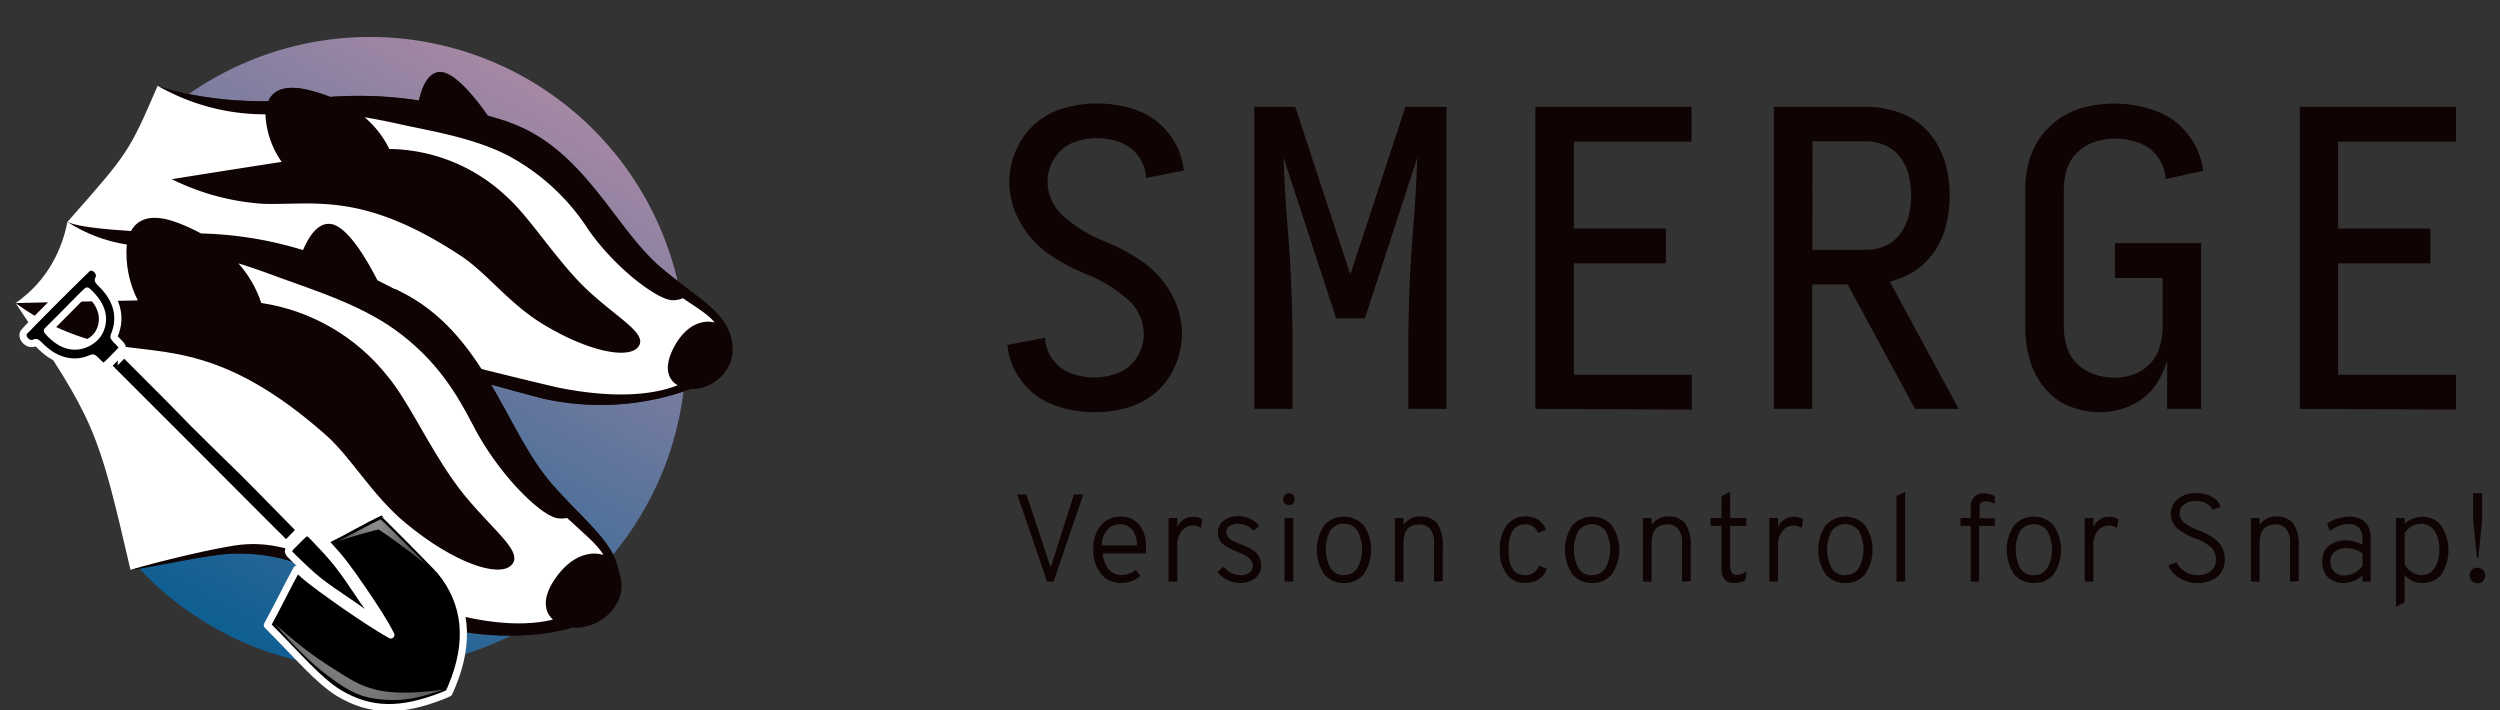 <?xml version="1.0" encoding="UTF-8" standalone="no"?>
<svg
   viewBox="0 0 359 102"
   version="1.1"
   id="svg79"
   sodipodi:docname="icon_debug.svg"
   xml:space="preserve"
   width="359"
   height="102"
   inkscape:version="1.2.2 (b0a8486541, 2022-12-01)"
   xmlns:inkscape="http://www.inkscape.org/namespaces/inkscape"
   xmlns:sodipodi="http://sodipodi.sourceforge.net/DTD/sodipodi-0.dtd"
   xmlns:xlink="http://www.w3.org/1999/xlink"
   xmlns="http://www.w3.org/2000/svg"
   xmlns:svg="http://www.w3.org/2000/svg"
   xmlns:rdf="http://www.w3.org/1999/02/22-rdf-syntax-ns#"
   xmlns:cc="http://creativecommons.org/ns#"
   xmlns:dc="http://purl.org/dc/elements/1.1/"><rect x="0" y="0" width="359" height="102" fill="#333333" stroke="none"/><sodipodi:namedview
     id="namedview81"
     pagecolor="#ffffff"
     bordercolor="#000000"
     borderopacity="0.25"
     inkscape:showpageshadow="2"
     inkscape:pageopacity="0.0"
     inkscape:pagecheckerboard="0"
     inkscape:deskcolor="#d1d1d1"
     showgrid="false"
     inkscape:zoom="4.3036212"
     inkscape:cx="182.40453"
     inkscape:cy="45.078317"
     inkscape:window-width="2560"
     inkscape:window-height="1372"
     inkscape:window-x="0"
     inkscape:window-y="0"
     inkscape:window-maximized="1"
     inkscape:current-layer="svg79" /><defs
     id="defs9"><rect
       x="243.284"
       y="6.274"
       width="79.236"
       height="38.34"
       id="rect979" /><style
       id="style2">.a82a4696-c3bc-4d6f-95cf-b1033f85947e{fill:#0f0303;}.b46bf809-b789-422c-bb02-cd3502877cd9{opacity:0.8;fill:url(#bd71f4ea-dc4a-4f69-bb49-3674d6cb035e);}</style><linearGradient
       id="bd71f4ea-dc4a-4f69-bb49-3674d6cb035e"
       x1="77.84"
       y1="8.01"
       x2="32.16"
       y2="87.13"
       gradientUnits="userSpaceOnUse"><stop
         offset="0"
         stop-color="#c39ec1"
         id="stop4" /><stop
         offset="0.99"
         stop-color="#076aab"
         id="stop6" /></linearGradient><linearGradient
       inkscape:collect="always"
       id="linearGradient8885"><stop
         style="stop-color:#989898;stop-opacity:1;"
         offset="0"
         id="stop8881" /><stop
         style="stop-color:#5a5a5a;stop-opacity:1;"
         offset="1"
         id="stop8883" /></linearGradient><linearGradient
       inkscape:collect="always"
       id="linearGradient8877"><stop
         style="stop-color:#999999;stop-opacity:1;"
         offset="0"
         id="stop8873" /><stop
         style="stop-color:#595959;stop-opacity:1;"
         offset="1"
         id="stop8875" /></linearGradient><linearGradient
       id="linearGradient8235"
       inkscape:swatch="solid"><stop
         style="stop-color:#ffffff;stop-opacity:1;"
         offset="0"
         id="stop8233" /></linearGradient><style
       id="style2-1">.f18aa20b-197f-4ff1-b9fc-b2821f0ef95b{fill:#0f0303;}.bcf19d4a-7bc4-4504-8dfc-4b8784317d9e{opacity:0.8;fill:url(#af08b012-d976-4636-b321-c65e95673e01);}</style><linearGradient
       id="af08b012-d976-4636-b321-c65e95673e01"
       x1="76.61"
       y1="8.01"
       x2="30.93"
       y2="87.13"
       gradientUnits="userSpaceOnUse"
       gradientTransform="translate(-1.208,2.884)"><stop
         offset="0"
         stop-color="#c39ec1"
         id="stop4-2" /><stop
         offset="0.99"
         stop-color="#076aab"
         id="stop6-7" /></linearGradient><radialGradient
       inkscape:collect="always"
       xlink:href="#linearGradient8877"
       id="radialGradient8879"
       cx="49.746"
       cy="68.598"
       fx="49.746"
       fy="68.598"
       r="6.116"
       gradientTransform="matrix(0.39,1.583,-0.821,0.203,88.014,-20.442)"
       gradientUnits="userSpaceOnUse" /><radialGradient
       inkscape:collect="always"
       xlink:href="#linearGradient8885"
       id="radialGradient8887"
       cx="35.45"
       cy="94.873"
       fx="35.45"
       fy="94.873"
       r="12.483"
       gradientTransform="matrix(1.192,2.646,-0.85,0.383,80.877,-48.818)"
       gradientUnits="userSpaceOnUse" /></defs><title
     id="title11">logo-03</title><g
     id="e6e4a481-7da5-4d85-bb09-acb75685fa36"
     data-name="Ebene 5"
     transform="translate(0,0.715)"><path
       class="a82a4696-c3bc-4d6f-95cf-b1033f85947e"
       d="m 157.1,58.48 a 17,17 0 0 1 -5.67,-1 10,10 0 0 1 -4.63,-3.36 10.11,10.11 0 0 1 -2.15,-5.29 l 5.43,-1.06 a 5.44,5.44 0 0 0 1.09,3.13 5.66,5.66 0 0 0 2.65,2 9.67,9.67 0 0 0 3.28,0.59 9.55,9.55 0 0 0 3.45,-0.65 5.5,5.5 0 0 0 2.69,-2.22 6,6 0 0 0 1,-3.33 6.63,6.63 0 0 0 -2.6,-5.25 19.52,19.52 0 0 0 -5.46,-3.31 28,28 0 0 1 -5.46,-2.89 13.63,13.63 0 0 1 -4.19,-4.57 11.75,11.75 0 0 1 -1.59,-5.88 11.54,11.54 0 0 1 1,-4.63 10.58,10.58 0 0 1 2.78,-3.76 10.75,10.75 0 0 1 4.13,-2.21 17.24,17.24 0 0 1 10.39,0.32 10.43,10.43 0 0 1 6.76,8.67 l -5.43,1.06 a 5.74,5.74 0 0 0 -3.74,-5.13 9.67,9.67 0 0 0 -3.28,-0.59 9.35,9.35 0 0 0 -3.45,0.65 5.48,5.48 0 0 0 -2.67,2.23 6.07,6.07 0 0 0 -1,3.34 6.66,6.66 0 0 0 2.6,5.25 19.48,19.48 0 0 0 5.46,3.3 27.56,27.56 0 0 1 5.46,2.9 13.63,13.63 0 0 1 4.19,4.57 11.75,11.75 0 0 1 1.59,5.87 11.47,11.47 0 0 1 -1,4.63 10.41,10.41 0 0 1 -2.73,3.76 10.82,10.82 0 0 1 -4.13,2.21 17,17 0 0 1 -4.77,0.65 z"
       id="path22" /><path
       class="a82a4696-c3bc-4d6f-95cf-b1033f85947e"
       d="M 180.12,58 V 14.63 H 186 l 7.91,24.08 7.91,-24.08 h 5.9 V 58 h -5.49 v -8.66 q 0,-8.69 0.71,-17.36 0.4,-5 0.59,-10.09 L 196,45 h -4.13 l -7.55,-23.08 q 0.16,5.09 0.59,10.09 0.71,8.69 0.7,17.36 V 58 Z"
       id="path24" /><path
       class="a82a4696-c3bc-4d6f-95cf-b1033f85947e"
       d="M 220.48,58 V 14.63 h 22.43 v 5 H 226 V 32.1 h 13.22 v 5 H 226 v 16 h 16.94 v 5 z"
       id="path26" /><path
       class="a82a4696-c3bc-4d6f-95cf-b1033f85947e"
       d="M 254.72,58 V 14.63 H 268 a 14.07,14.07 0 0 1 4.84,0.86 9.77,9.77 0 0 1 4.05,2.74 11.13,11.13 0 0 1 2.39,4.28 17.29,17.29 0 0 1 0,9.74 11.13,11.13 0 0 1 -2.39,4.28 9.52,9.52 0 0 1 -4.05,2.71 9,9 0 0 1 -1.47,0.48 L 281.27,58 H 275 l -9.68,-17.88 h -5.08 V 58 Z m 5.54,-22.84 H 268 a 6.61,6.61 0 0 0 2.75,-0.59 5.21,5.21 0 0 0 2.18,-1.8 7.19,7.19 0 0 0 1.18,-2.6 12,12 0 0 0 0.33,-2.8 12.42,12.42 0 0 0 -0.33,-2.83 7,7 0 0 0 -1.18,-2.6 5.29,5.29 0 0 0 -2.18,-1.77 6.77,6.77 0 0 0 -2.75,-0.59 h -7.73 z"
       id="path28" /><path
       class="a82a4696-c3bc-4d6f-95cf-b1033f85947e"
       d="m 301.58,58.48 a 11.59,11.59 0 0 1 -4.46,-0.88 8.84,8.84 0 0 1 -3.63,-2.75 11.12,11.12 0 0 1 -2.07,-4.1 17.9,17.9 0 0 1 -0.59,-4.54 V 26.44 a 14.77,14.77 0 0 1 0.54,-4 11,11 0 0 1 4.63,-6.3 11.52,11.52 0 0 1 3.69,-1.54 18.39,18.39 0 0 1 4,-0.44 17.58,17.58 0 0 1 5.75,1 10.17,10.17 0 0 1 4.7,3.37 10.43,10.43 0 0 1 2.24,5.28 L 311,25 a 6,6 0 0 0 -1.18,-3.22 5.69,5.69 0 0 0 -2.72,-2 10.16,10.16 0 0 0 -3.42,-0.59 9.21,9.21 0 0 0 -2.89,0.47 6.46,6.46 0 0 0 -2.48,1.51 5.74,5.74 0 0 0 -1.51,2.44 9.85,9.85 0 0 0 -0.44,2.9 v 19.7 a 9.79,9.79 0 0 0 0.44,2.89 5.84,5.84 0 0 0 1.51,2.45 6.32,6.32 0 0 0 2.48,1.5 8.94,8.94 0 0 0 2.89,0.48 7.8,7.8 0 0 0 2.77,-0.51 5.71,5.71 0 0 0 2.33,-1.56 5.82,5.82 0 0 0 1.38,-2.46 10.28,10.28 0 0 0 0.39,-2.8 v 0 -7 h -6.85 v -5 h 12.39 V 58 h -4.89 v -6.9 a 13.46,13.46 0 0 1 -1.77,3.66 8.64,8.64 0 0 1 -3.49,2.77 10.6,10.6 0 0 1 -4.36,0.95 z"
       id="path30" /><path
       class="a82a4696-c3bc-4d6f-95cf-b1033f85947e"
       d="M 330.26,58 V 14.63 h 22.43 v 5 H 335.75 V 32.1 H 349 v 5 h -13.25 v 16 h 16.94 v 5 z"
       id="path32" /><path
       class="a82a4696-c3bc-4d6f-95cf-b1033f85947e"
       d="m 150.36,82.8 -4.28,-12.5 h 1.32 l 3.12,9.38 c 0,0.13 0.11,0.32 0.19,0.57 0.08,0.25 0.13,0.43 0.17,0.53 0,-0.14 0.09,-0.34 0.18,-0.59 0.09,-0.25 0.13,-0.43 0.16,-0.51 l 3,-9.38 h 1.34 l -4.27,12.5 z"
       id="path34" /><path
       class="a82a4696-c3bc-4d6f-95cf-b1033f85947e"
       d="m 160.91,83 a 3.46,3.46 0 0 1 -2.87,-1.4 5.32,5.32 0 0 1 -1.04,-3.37 5.18,5.18 0 0 1 1.09,-3.5 3.6,3.6 0 0 1 2.87,-1.27 3.37,3.37 0 0 1 2.59,1.12 4.71,4.71 0 0 1 1,3.29 7.78,7.78 0 0 1 0,0.88 h -6.21 a 4.2,4.2 0 0 0 0.86,2.27 2.27,2.27 0 0 0 1.84,0.84 3.37,3.37 0 0 0 2.05,-0.72 l 0.68,0.84 A 4.26,4.26 0 0 1 160.91,83 Z m -2.67,-5.4 h 5 a 3.22,3.22 0 0 0 -0.72,-2.34 2.25,2.25 0 0 0 -1.62,-0.69 2.44,2.44 0 0 0 -1.87,0.77 3.34,3.34 0 0 0 -0.79,2.28 z"
       id="path36" /><path
       class="a82a4696-c3bc-4d6f-95cf-b1033f85947e"
       d="m 167.81,82.8 v -9.12 h 1.25 V 75 a 2.37,2.37 0 0 1 2.3,-1.5 2.11,2.11 0 0 1 1.28,0.38 l -0.19,1.21 a 2.27,2.27 0 0 0 -1.18,-0.34 2.11,2.11 0 0 0 -1.53,0.71 3.07,3.07 0 0 0 -0.68,2.22 v 5.12 z"
       id="path38" /><path
       class="a82a4696-c3bc-4d6f-95cf-b1033f85947e"
       d="m 178,83 a 4,4 0 0 1 -3.15,-1.59 l 0.88,-0.77 a 3.07,3.07 0 0 0 2.37,1.25 2.23,2.23 0 0 0 1.29,-0.35 1.13,1.13 0 0 0 0.5,-1 1.41,1.41 0 0 0 -0.18,-0.71 1.78,1.78 0 0 0 -0.56,-0.57 5.39,5.39 0 0 0 -0.69,-0.4 c -0.2,-0.1 -0.48,-0.21 -0.84,-0.36 -0.36,-0.15 -0.78,-0.34 -1.05,-0.48 a 5,5 0 0 1 -0.84,-0.54 2,2 0 0 1 -0.64,-0.75 2.48,2.48 0 0 1 -0.2,-1 2,2 0 0 1 0.82,-1.67 3.35,3.35 0 0 1 2.12,-0.65 3.7,3.7 0 0 1 3,1.4 l -0.82,0.69 a 3,3 0 0 0 -2.18,-1 2.24,2.24 0 0 0 -1.26,0.32 1,1 0 0 0 -0.47,0.88 1.08,1.08 0 0 0 0.12,0.5 1.65,1.65 0 0 0 0.29,0.38 2.12,2.12 0 0 0 0.5,0.34 5.38,5.38 0 0 0 0.53,0.27 l 0.65,0.26 0.84,0.34 a 6.33,6.33 0 0 1 0.75,0.42 2.62,2.62 0 0 1 0.7,0.55 2.78,2.78 0 0 1 0.43,0.71 2.55,2.55 0 0 1 0.19,1 2.24,2.24 0 0 1 -0.83,1.82 A 3.46,3.46 0 0 1 178,83 Z"
       id="path40" /><path
       class="a82a4696-c3bc-4d6f-95cf-b1033f85947e"
       d="m 185.68,71.57 a 0.78,0.78 0 0 1 -0.59,0.23 0.79,0.79 0 0 1 -0.82,-0.82 0.85,0.85 0 0 1 0.24,-0.61 0.81,0.81 0 0 1 1.17,0 0.89,0.89 0 0 1 0.23,0.61 0.81,0.81 0 0 1 -0.23,0.59 z m -1.22,11.23 v -9.12 h 1.25 v 9.12 z"
       id="path42" /><path
       class="a82a4696-c3bc-4d6f-95cf-b1033f85947e"
       d="m 193,83 a 3.54,3.54 0 0 1 -2.85,-1.26 6.32,6.32 0 0 1 0,-7 3.81,3.81 0 0 1 5.68,0 6.27,6.27 0 0 1 0,7 A 3.52,3.52 0 0 1 193,83 Z m 0,-1.13 a 2.22,2.22 0 0 0 1.92,-1 5.68,5.68 0 0 0 0,-5.37 2.2,2.2 0 0 0 -1.93,-1 2.23,2.23 0 0 0 -1.94,0.94 5.78,5.78 0 0 0 0,5.4 2.22,2.22 0 0 0 1.95,1.05 z"
       id="path44" /><path
       class="a82a4696-c3bc-4d6f-95cf-b1033f85947e"
       d="m 205.93,82.8 v -5.57 a 2.94,2.94 0 0 0 -0.58,-2 2,2 0 0 0 -1.55,-0.63 q -2.25,0 -2.25,2.61 v 5.6 h -1.25 v -9.13 h 1.25 v 1 a 2.71,2.71 0 0 1 2.36,-1.22 2.93,2.93 0 0 1 2.47,1 5.34,5.34 0 0 1 0.8,3.27 v 5 z"
       id="path46" /><path
       class="a82a4696-c3bc-4d6f-95cf-b1033f85947e"
       d="m 219,83 a 3.13,3.13 0 0 1 -2.63,-1.26 5.61,5.61 0 0 1 -1,-3.51 5.54,5.54 0 0 1 1,-3.52 3.33,3.33 0 0 1 2.75,-1.27 3.23,3.23 0 0 1 1.79,0.5 3.06,3.06 0 0 1 1.09,1.43 l -1.14,0.45 a 1.84,1.84 0 0 0 -1.84,-1.23 c -1.6,0 -2.39,1.22 -2.39,3.66 0,2.44 0.78,3.64 2.35,3.64 a 2.11,2.11 0 0 0 1.26,-0.37 2.06,2.06 0 0 0 0.76,-1 l 1.12,0.43 A 2.81,2.81 0 0 1 221,82.45 3.59,3.59 0 0 1 219,83 Z"
       id="path48" /><path
       class="a82a4696-c3bc-4d6f-95cf-b1033f85947e"
       d="m 228.64,83 a 3.54,3.54 0 0 1 -2.85,-1.26 6.32,6.32 0 0 1 0,-7 3.81,3.81 0 0 1 5.68,0 6.27,6.27 0 0 1 0,7 3.52,3.52 0 0 1 -2.83,1.26 z m 0,-1.13 a 2.19,2.19 0 0 0 1.91,-1 5.64,5.64 0 0 0 0,-5.37 2.45,2.45 0 0 0 -3.87,0 5.78,5.78 0 0 0 0,5.4 2.21,2.21 0 0 0 1.96,0.99 z"
       id="path50" /><path
       class="a82a4696-c3bc-4d6f-95cf-b1033f85947e"
       d="m 241.54,82.8 v -5.57 a 2.94,2.94 0 0 0 -0.57,-2 2,2 0 0 0 -1.55,-0.63 q -2.25,0 -2.25,2.61 v 5.6 h -1.25 v -9.13 h 1.25 v 1 a 2.7,2.7 0 0 1 2.36,-1.22 2.93,2.93 0 0 1 2.47,1 5.35,5.35 0 0 1 0.79,3.27 v 5 z"
       id="path52" /><path
       class="a82a4696-c3bc-4d6f-95cf-b1033f85947e"
       d="m 249,83 c -1.2,0 -1.8,-0.7 -1.8,-2.09 V 74.8 h -1.56 v -1.12 h 1.56 v -3.14 l 1.25,-0.63 v 3.77 h 2.32 v 1.12 h -2.32 v 5.59 a 2.35,2.35 0 0 0 0.19,1.07 0.81,0.81 0 0 0 0.79,0.38 2.53,2.53 0 0 0 1.37,-0.54 l -0.14,1.31 A 3.49,3.49 0 0 1 249,83 Z"
       id="path54" /><path
       class="a82a4696-c3bc-4d6f-95cf-b1033f85947e"
       d="m 254.08,82.8 v -9.12 h 1.25 V 75 a 2.37,2.37 0 0 1 2.3,-1.5 2.16,2.16 0 0 1 1.29,0.38 l -0.2,1.21 a 2.27,2.27 0 0 0 -1.18,-0.34 2.11,2.11 0 0 0 -1.53,0.71 3.12,3.12 0 0 0 -0.68,2.22 v 5.12 z"
       id="path56" /><path
       class="a82a4696-c3bc-4d6f-95cf-b1033f85947e"
       d="m 265,83 a 3.54,3.54 0 0 1 -2.85,-1.26 6.32,6.32 0 0 1 0,-7 3.82,3.82 0 0 1 5.69,0 6.32,6.32 0 0 1 0,7 A 3.52,3.52 0 0 1 265,83 Z m 0,-1.13 a 2.22,2.22 0 0 0 1.92,-1 5.64,5.64 0 0 0 0,-5.37 2.46,2.46 0 0 0 -3.88,0 5.78,5.78 0 0 0 0,5.4 2.23,2.23 0 0 0 1.96,0.99 z"
       id="path58" /><path
       class="a82a4696-c3bc-4d6f-95cf-b1033f85947e"
       d="M 272.33,82.8 V 70.52 l 1.25,-0.61 V 82.8 Z"
       id="path60" /><path
       class="a82a4696-c3bc-4d6f-95cf-b1033f85947e"
       d="m 284.2,74.8 v 8 H 283 v -8 h -1.47 V 73.68 H 283 v -1.56 a 1.8,1.8 0 0 1 1.89,-2 3.16,3.16 0 0 1 1.55,0.43 v 1.09 a 2.75,2.75 0 0 0 -1.3,-0.36 1.21,1.21 0 0 0 -0.5,0.09 0.57,0.57 0 0 0 -0.28,0.27 1.11,1.11 0 0 0 -0.09,0.32 2.07,2.07 0 0 0 0,0.39 v 1.36 h 2.19 v 1.09 z"
       id="path62" /><path
       class="a82a4696-c3bc-4d6f-95cf-b1033f85947e"
       d="m 292.07,83 a 3.54,3.54 0 0 1 -2.85,-1.26 6.32,6.32 0 0 1 0,-7 3.82,3.82 0 0 1 5.69,0 6.32,6.32 0 0 1 0,7 3.52,3.52 0 0 1 -2.84,1.26 z m 0,-1.13 a 2.22,2.22 0 0 0 1.92,-1 5.64,5.64 0 0 0 0,-5.37 2.45,2.45 0 0 0 -3.87,0 5.78,5.78 0 0 0 0,5.4 2.2,2.2 0 0 0 1.95,0.99 z"
       id="path64" /><path
       class="a82a4696-c3bc-4d6f-95cf-b1033f85947e"
       d="m 299.36,82.8 v -9.12 h 1.25 V 75 a 2.37,2.37 0 0 1 2.3,-1.5 2.16,2.16 0 0 1 1.29,0.38 l -0.2,1.21 a 2.27,2.27 0 0 0 -1.18,-0.34 2.11,2.11 0 0 0 -1.53,0.71 3.12,3.12 0 0 0 -0.68,2.22 v 5.12 z"
       id="path66" /><path
       class="a82a4696-c3bc-4d6f-95cf-b1033f85947e"
       d="m 315.55,83 a 4.72,4.72 0 0 1 -2.64,-0.74 3.63,3.63 0 0 1 -1.52,-1.8 l 1.18,-0.43 a 3.06,3.06 0 0 0 1.18,1.34 3.33,3.33 0 0 0 1.82,0.5 2.9,2.9 0 0 0 1.94,-0.6 2.1,2.1 0 0 0 0.7,-1.7 2.21,2.21 0 0 0 -0.77,-1.74 6.31,6.31 0 0 0 -2.05,-1.17 12.61,12.61 0 0 1 -1.33,-0.57 7.76,7.76 0 0 1 -1.14,-0.73 3,3 0 0 1 -0.89,-1 3,3 0 0 1 -0.3,-1.34 2.59,2.59 0 0 1 1,-2.07 4,4 0 0 1 2.68,-0.84 4.38,4.38 0 0 1 2.28,0.55 2.54,2.54 0 0 1 1.2,1.43 l -1.16,0.39 a 2.12,2.12 0 0 0 -0.87,-0.89 2.94,2.94 0 0 0 -1.51,-0.36 2.7,2.7 0 0 0 -1.71,0.49 1.52,1.52 0 0 0 -0.64,1.28 1.64,1.64 0 0 0 0.22,0.86 2.2,2.2 0 0 0 0.68,0.68 6.62,6.62 0 0 0 0.87,0.5 c 0.28,0.13 0.65,0.28 1.1,0.46 a 9.8,9.8 0 0 1 1.29,0.6 7,7 0 0 1 1.13,0.79 3.41,3.41 0 0 1 0.87,1.16 3.6,3.6 0 0 1 0.32,1.52 3.18,3.18 0 0 1 -1.09,2.55 4.31,4.31 0 0 1 -2.84,0.88 z"
       id="path68" /><path
       class="a82a4696-c3bc-4d6f-95cf-b1033f85947e"
       d="m 328.85,82.8 v -5.57 a 2.94,2.94 0 0 0 -0.57,-2 2,2 0 0 0 -1.55,-0.63 q -2.25,0 -2.25,2.61 v 5.6 h -1.25 v -9.13 h 1.25 v 1 a 2.7,2.7 0 0 1 2.36,-1.22 3,3 0 0 1 2.47,1 5.35,5.35 0 0 1 0.79,3.27 v 5 z"
       id="path70" /><path
       class="a82a4696-c3bc-4d6f-95cf-b1033f85947e"
       d="m 339.26,82.8 v -0.89 a 3.92,3.92 0 0 1 -2.68,1.09 3.15,3.15 0 0 1 -2.26,-0.8 3,3 0 0 1 -0.84,-2.29 2.73,2.73 0 0 1 0.95,-2.25 3.69,3.69 0 0 1 2.37,-0.77 5.13,5.13 0 0 1 2.46,0.64 v -0.77 c 0,-1.48 -0.67,-2.23 -2,-2.23 a 4.87,4.87 0 0 0 -2.71,1 l -0.36,-1.07 a 6,6 0 0 1 3.2,-1 3.77,3.77 0 0 1 1,0.14 3.24,3.24 0 0 1 1,0.46 2.33,2.33 0 0 1 0.76,1 4,4 0 0 1 0.28,1.58 v 6.16 z m -2.55,-0.87 a 3.27,3.27 0 0 0 2.55,-1.41 v -1.77 a 4.16,4.16 0 0 0 -2.34,-0.75 2.61,2.61 0 0 0 -1.63,0.49 1.68,1.68 0 0 0 -0.65,1.44 2,2 0 0 0 0.54,1.45 2,2 0 0 0 1.53,0.55 z"
       id="path72" /><path
       class="a82a4696-c3bc-4d6f-95cf-b1033f85947e"
       d="m 347.81,83 a 3.14,3.14 0 0 1 -2.5,-1.15 v 3.95 l -1.25,0.63 V 73.68 h 1.25 v 0.82 a 3.68,3.68 0 0 1 2.5,-1 3.32,3.32 0 0 1 2.76,1.3 6.47,6.47 0 0 1 0,7 3.39,3.39 0 0 1 -2.76,1.2 z m -0.14,-1.13 a 2.21,2.21 0 0 0 1.93,-1 4.61,4.61 0 0 0 0.68,-2.71 4.49,4.49 0 0 0 -0.7,-2.66 2.22,2.22 0 0 0 -1.91,-1 2.6,2.6 0 0 0 -1.36,0.37 2.85,2.85 0 0 0 -1,1 v 4.48 a 3.05,3.05 0 0 0 2.36,1.54 z"
       id="path74" /><path
       class="a82a4696-c3bc-4d6f-95cf-b1033f85947e"
       d="m 356.55,82.71 a 1,1 0 0 1 -0.79,0.34 1,1 0 0 1 -0.79,-0.34 1.05,1.05 0 0 1 -0.34,-0.78 1.12,1.12 0 0 1 1.92,-0.79 1.11,1.11 0 0 1 0.33,0.79 1.08,1.08 0 0 1 -0.33,0.78 z m -0.86,-3.35 -0.54,-5.4 v -3.87 h 1.29 V 74 l -0.56,5.4 z"
       id="path76" /></g><g
     id="fb3019b2-688f-4dd8-b720-eea929932b51"
     data-name="Ebene 2"
     style="display:inline"
     transform="matrix(0.993,0,0,0.993,2.771,1.637)"><path
       class="bcf19d4a-7bc4-4504-8dfc-4b8784317d9e"
       d="m 24.532,11.944 a 45.68,45.68 0 0 1 70.65,27 c -0.81,-0.62 -1.64,-1.28 -2.48,-2 -6.59,-5.63 -11,-17 -21.73,-20.86 a 5.42,5.42 0 0 0 -0.91,-0.33 c -0.79,-0.25 -1.56,-0.48 -2.32,-0.7 -1.48,-2.13 -4.77,-6.45 -7,-6.3 -1.67,0.13 -2.54,2.26 -2.95,4.13 a 57.1,57.1 0 0 0 -12.83,-0.52 22.33,22.33 0 0 0 -3.17,-1 c -3.33,-0.79 -5.08,0 -5.78,1.62 a 54.43,54.43 0 0 1 -11.48,-1.04 z m 51.37,44.09 c -1.64,-0.41 -5.37,-1.43 -7.68,-2.07 3,5.16 5.44,10.5 8.72,14.28 3.65,4.21 7.26,7.07 8.93,10.29 a 45.79,45.79 0 0 0 10.18,-23.55 38.29,38.29 0 0 1 -20.15,1.05 z m -18,32.19 c -11.5,-3.74 -14.86,-10 -26.76,-9.82 -2.65,0 -9.17,1.25 -12.77,1.83 l -1,0.35 a 45.66,45.66 0 0 0 53.7,9.7 43.42,43.42 0 0 1 -13.2,-2.06 z"
       id="path19-9"
       style="display:inline;fill:url(#af08b012-d976-4636-b321-c65e95673e01)"
       inkscape:label="background" /><path
       style="display:inline;fill:#ffffff;fill-opacity:1;stroke-width:1.037"
       d="m 6.959,30.443 2.222,1.017 c 17.648,2.126 32.445,4.83 39.414,8.449 4.601,2.389 15.913,12.441 20.485,13.635 11.331,3.433 20.866,2.733 25.143,1.457 7.397,-2.208 8.225,-8.547 7.143,-9.814 C 97.405,40.55 90.711,37.615 86.343,32.594 78.86,23.2 74.622,19.215 63.706,16.098 48.74,10.777 35.479,16.104 22.566,11.83 21.354,11.428 20.01,10.756 20.01,10.756 15.823,20.404 15.859,20.366 6.959,30.443 Z"
       id="path351"
       sodipodi:nodetypes="ccscssccccc"
       inkscape:label="badger_back_filling" /><path
       class="f18aa20b-197f-4ff1-b9fc-b2821f0ef95b"
       d="m 92.702,36.974 c -6.59,-5.63 -11,-17 -21.73,-20.86 a 5.42,5.42 0 0 0 -0.91,-0.33 c -0.79,-0.25 -1.56,-0.48 -2.32,-0.7 -1.48,-2.13 -4.77,-6.45 -7,-6.3 -1.67,0.1 -2.54,2.23 -2.95,4.1 a 57.1,57.1 0 0 0 -12.83,-0.52 22.33,22.33 0 0 0 -3.17,-1 c -3.33,-0.79 -5.08,0 -5.78,1.62 -9.83,0.13 -16,-2.23 -16,-2.23 a 31.1,31.1 0 0 0 15.58,4.13 13,13 0 0 0 2.35,6.88 c -7.51,1.15 -15.89,2.5 -15.89,2.5 a 34.92,34.92 0 0 0 13.18,3.56 c 7.36,0.24 14.37,-1.87 28.63,7.53 3.72,2.46 6.92,6.83 11.73,9.79 6.68,4.1 12.58,5.2 13.94,3.34 1.56,-2.12 -4.15,-4.62 -8.94,-9.77 -3.82,-4.12 -7,-9.09 -10,-11.82 a 25.19,25.19 0 0 0 -17.08,-7 14.36,14.36 0 0 0 -3.56,-4.58 c 2.19,0.36 4.24,0.81 5.78,1.15 3.84,0.84 10.17,1.87 15.07,4.45 a 31.44,31.44 0 0 1 11.5,10.66 c 3.82,5.47 9.7,9.92 12,10.19 a 3.74,3.74 0 0 0 1.66,-0.29 c 2,1.37 3.7,2.37 4.6,3.52 -1.69,-0.45 -4.23,0.25 -6,3.78 -1.41,2.81 -0.71,4.5 0.65,5.29 -4.06,1.6 -9.9,1.8 -17.12,0.37 -1.48,-0.3 -11.33,-2.73 -12.64,-3.07 l 0.83,2.06 c 0,0 7.17,2 9.63,2.61 a 38,38 0 0 0 21.18,-1.43 5,5 0 0 0 2.28,-0.41 5.89,5.89 0 0 0 3.66,-4.13 3,3 0 0 0 0.11,-1 c 0,-0.11 0,-0.23 0,-0.34 -0.04,-5.01 -5.03,-7.13 -10.44,-11.75 z"
       id="path13-3"
       style="display:inline"
       inkscape:label="badger_back" /><path
       style="display:inline;fill:#ffffff;fill-opacity:1;stroke-width:1.037"
       d="m 6.955,30.443 c 0,0 1.055,0.585 1.624,0.672 17.764,2.728 33.745,3.073 49.552,14.694 13.993,19.528 15.767,20.908 26.982,32.657 1.131,1.185 -2.035,8.936 -7.477,10.26 C 70.066,90.568 61.708,88.098 54.515,85.47 48.114,83.131 42.939,78.736 36.181,77.859 30.193,77.082 23.678,79.271 17.745,80.39 17.187,80.496 16.157,80.757 16.084,80.771 11.283,60.08 11.002,59.459 -0.533,42.177 4.205,38.909 6.246,34.166 6.955,30.443 Z"
       id="path1355"
       inkscape:label="badger_front_filling"
       sodipodi:nodetypes="cscsssssccc" /><path
       class="f18aa20b-197f-4ff1-b9fc-b2821f0ef95b"
       d="m 86.712,80.974 c -0.74,-4.35 -5.23,-7.49 -9.77,-12.73 -6.68,-7.7 -9.65,-21.83 -22,-27.82 v 0 c -0.196,-0.111 -0.4,-0.208 -0.61,-0.29 h -0.08 l -2.46,-1.25 c -1.35,-2.65 -4.35,-8 -6.88,-8.16 -1.8,-0.13 -3.08,1.88 -3.88,3.79 -4.792,-1.48 -9.766,-2.291 -14.78,-2.41 -1.028,-0.566 -2.094,-1.06 -3.19,-1.48 -3.79,-1.48 -5.91,-0.69 -6.9,1.13 -7.61,-0.44 -9,-1.2 -9.21,-1.32 2.599,1.689 5.527,2.807 8.59,3.28 -0.225,2.79 0.329,5.587 1.6,8.08 -8.42,0.15 -17.68,0.39 -17.68,0.39 4.057,2.974 8.716,5.022 13.65,6 8.27,1.43 16.53,0.15 31.14,13 3.82,3.36 6.74,8.8 11.71,12.89 6.9,5.69 13.38,7.86 15.21,6 2.09,-2.14 -4,-5.87 -8.55,-12.44 -3.68,-5.25 -6.42,-11.35 -9.4,-14.92 -4.521,-5.698 -11.037,-9.469 -18.23,-10.55 -0.699,-2.116 -1.826,-4.067 -3.31,-5.73 2.43,0.75 4.67,1.58 6.36,2.21 4.2,1.55 11.19,3.71 16.3,7.4 6.07,4.36 9,9.41 11.28,13.81 3.46,6.78 9.39,12.73 12,13.4 0.528,0.11 1.072,0.11 1.6,0 2.35,2.21 4.32,3.75 5.26,5.35 -1.86,-0.59 -4.63,0 -7,3.44 -1.93,2.81 -1.56,4.77 -0.31,5.91 -4.89,1.2 -11.62,0.45 -19.66,-2.45 -11.79,-4.23 -17.72,-9.62 -26.41,-8.26 -5.23,0.83 -13.739,3.077 -15.019,3.527 1.31,0 11.529,-2.327 15.029,-2.367 11.9,-0.15 15.26,6.08 26.76,9.82 7.67,2.49 16.32,2.65 22.15,0.88 0.673,0.061 1.351,-0.004 2,-0.19 2.168,-0.499 3.951,-2.032 4.77,-4.1 0.423,-1.25 0.395,-2.609 -0.08,-3.84 z"
       id="path15-6"
       style="display:inline"
       sodipodi:nodetypes="ccssccccccccccccccccccccccccccccccccccccc"
       inkscape:label="badger_front" /><g
       id="g8273"
       inkscape:label="shovle"><path
         id="path8261"
         style="display:inline;fill:#000000;fill-opacity:1;stroke:#ffffff;stroke-width:0.924;stroke-linecap:round;stroke-linejoin:round;stroke-dasharray:none;stroke-dashoffset:0;stroke-opacity:1;paint-order:markers stroke fill"
         d="m 9.905,43.509 c -0.1,0.003 -0.2,0.024 -0.3,0.065 -0.241,0.101 -8.281,8.138 -8.381,8.38 -0.329,0.788 0.666,1.709 1.425,1.319 0.215,-0.11 0.214,-0.11 0.913,0.572 1.91,1.864 4.273,2.386 6.418,1.42 0.211,-0.095 0.21,-0.094 0.716,0.404 0.943,0.941 0.843,0.83 2.191,-0.516 1.348,-1.346 1.282,-1.238 0.46,-2.082 -0.52,-0.534 -0.522,-0.53 -0.402,-0.819 0.925,-2.233 0.369,-4.535 -1.561,-6.451 -0.574,-0.57 -0.574,-0.57 -0.462,-0.792 0.341,-0.674 -0.317,-1.52 -1.018,-1.499 z M 9.42,46.595 c 0.436,0.387 0.348,0.323 0.677,0.677 2.166,2.326 1.136,4.497 0.437,5.235 -0.933,0.985 -3.12,2.083 -5.446,0.014 -0.325,-0.289 -0.41,-0.352 -0.789,-0.807 0.686,-0.681 1.229,-1.235 2.526,-2.533 1.297,-1.298 1.893,-1.948 2.595,-2.586 z"
         transform="matrix(1.122,0,0,1.122,-0.761,-11.841)"
         inkscape:label="handle" /><path
         style="display:inline;fill:#000000;fill-opacity:1;stroke:#ffffff;stroke-width:0.924;stroke-linecap:round;stroke-linejoin:round;stroke-dasharray:none;stroke-dashoffset:0;stroke-opacity:1;paint-order:markers stroke fill"
         d="M 23.751,67.905 C 17.534,61.676 12.383,56.54 12.37,56.525 c -0.013,-0.014 1.166,-1.187 1.834,-1.857 10.59,10.559 5.764,5.906 11.64,11.694 4.249,4.186 1.454,1.274 11.01,11.036 -1.698,1.718 -0.053,0.06 -1.79,1.824 -3.552,-3.535 -0.119,-0.102 -11.313,-11.318 z"
         transform="matrix(1.122,0,0,1.122,-0.761,-11.841)"
         id="path8259"
         inkscape:label="shaft" /><path
         style="display:inline;fill:#000000;fill-opacity:1;stroke:#ffffff;stroke-width:0.924;stroke-linecap:round;stroke-linejoin:round;stroke-dasharray:none;stroke-dashoffset:0;stroke-opacity:1;paint-order:markers stroke fill"
         d="M 43.525,86.946 C 39.392,84.183 38.74,83.634 36.186,81.143 c -1.125,-1.097 -1.144,-0.933 0.269,-2.342 1.419,-1.415 1.24,-1.412 2.542,-0.052 2.395,2.5 3.14,3.451 5.652,7.208 0.669,1.077 1.924,2.502 2.572,3.562 -0.957,-0.645 -2.843,-2.002 -3.696,-2.572 z"
         transform="matrix(1.122,0,0,1.122,-0.761,-11.841)"
         id="path8257"
         inkscape:label="connector"
         sodipodi:nodetypes="ssssccss" /><path
         style="display:inline;fill:#000000;fill-opacity:1;stroke:#ffffff;stroke-width:0.924;stroke-linecap:round;stroke-linejoin:round;stroke-dasharray:none;stroke-dashoffset:0;stroke-opacity:1;paint-order:markers stroke fill"
         d="m 41.856,98.399 c -2.694,-1.677 -5.053,-4.561 -9.209,-8.735 1.758,-3.251 2.533,-4.931 3.796,-7.231 0.023,-0.025 0.276,0.174 0.585,0.459 1.412,1.302 3.671,2.846 5.601,4.216 1.935,1.327 4.109,2.804 5.94,3.814 -0.793,-1.617 -2.064,-3.546 -3.614,-5.819 -1.957,-2.869 -2.84,-4.014 -4.439,-5.752 -0.378,-0.411 -0.465,-0.531 -0.411,-0.567 2.722,-1.342 4.76,-2.616 7.246,-3.756 0.099,0 7.171,7.126 7.622,7.681 3.314,4.072 3.882,9.054 1.438,14.853 -0.216,0.513 -0.127,0.309 -0.359,0.831 -0.482,0.227 -0.317,0.161 -0.902,0.393 -5.213,2.028 -9.16,2.099 -13.295,-0.388 z"
         transform="matrix(1.122,0,0,1.122,-0.761,-11.841)"
         id="path7276"
         inkscape:label="shovle" /><path
         style="display:inline;fill:url(#radialGradient8887);fill-opacity:1;fill-rule:nonzero;stroke:none;stroke-width:0.462;stroke-linecap:round;stroke-linejoin:round;stroke-dasharray:none;stroke-dashoffset:0;stroke-opacity:1;paint-order:markers stroke fill"
         d="m 36.935,88.555 c 3.957,4.49 5.75,6.17 8.927,8.424 2.652,1.882 4.638,2.544 8.036,2.608 2.373,0.045 4.401,-0.482 7.485,-1.507 -7.403,0.954 -10.52,0.367 -14.143,-1.879 -3.799,-2.356 -5.93,-3.746 -10.304,-7.647 z"
         id="path8329"
         sodipodi:nodetypes="csscsc"
         inkscape:label="high_bottom" /><path
         style="display:inline;fill:url(#radialGradient8879);fill-opacity:1;fill-rule:nonzero;stroke:none;stroke-width:0.462;stroke-linecap:round;stroke-linejoin:round;stroke-dasharray:none;stroke-dashoffset:0;stroke-opacity:1;paint-order:markers stroke fill"
         d="m 46.105,76.615 c 0,0 5.247,-2.747 6.124,-3.159 0.714,0.517 6.561,6.48 6.561,6.48 0,0 -4.239,-3.345 -6.837,-5.022 -2.121,0.48 -5.848,1.701 -5.848,1.701 z"
         id="path8871"
         sodipodi:nodetypes="ccccc"
         inkscape:label="high_top" /></g></g></svg>
